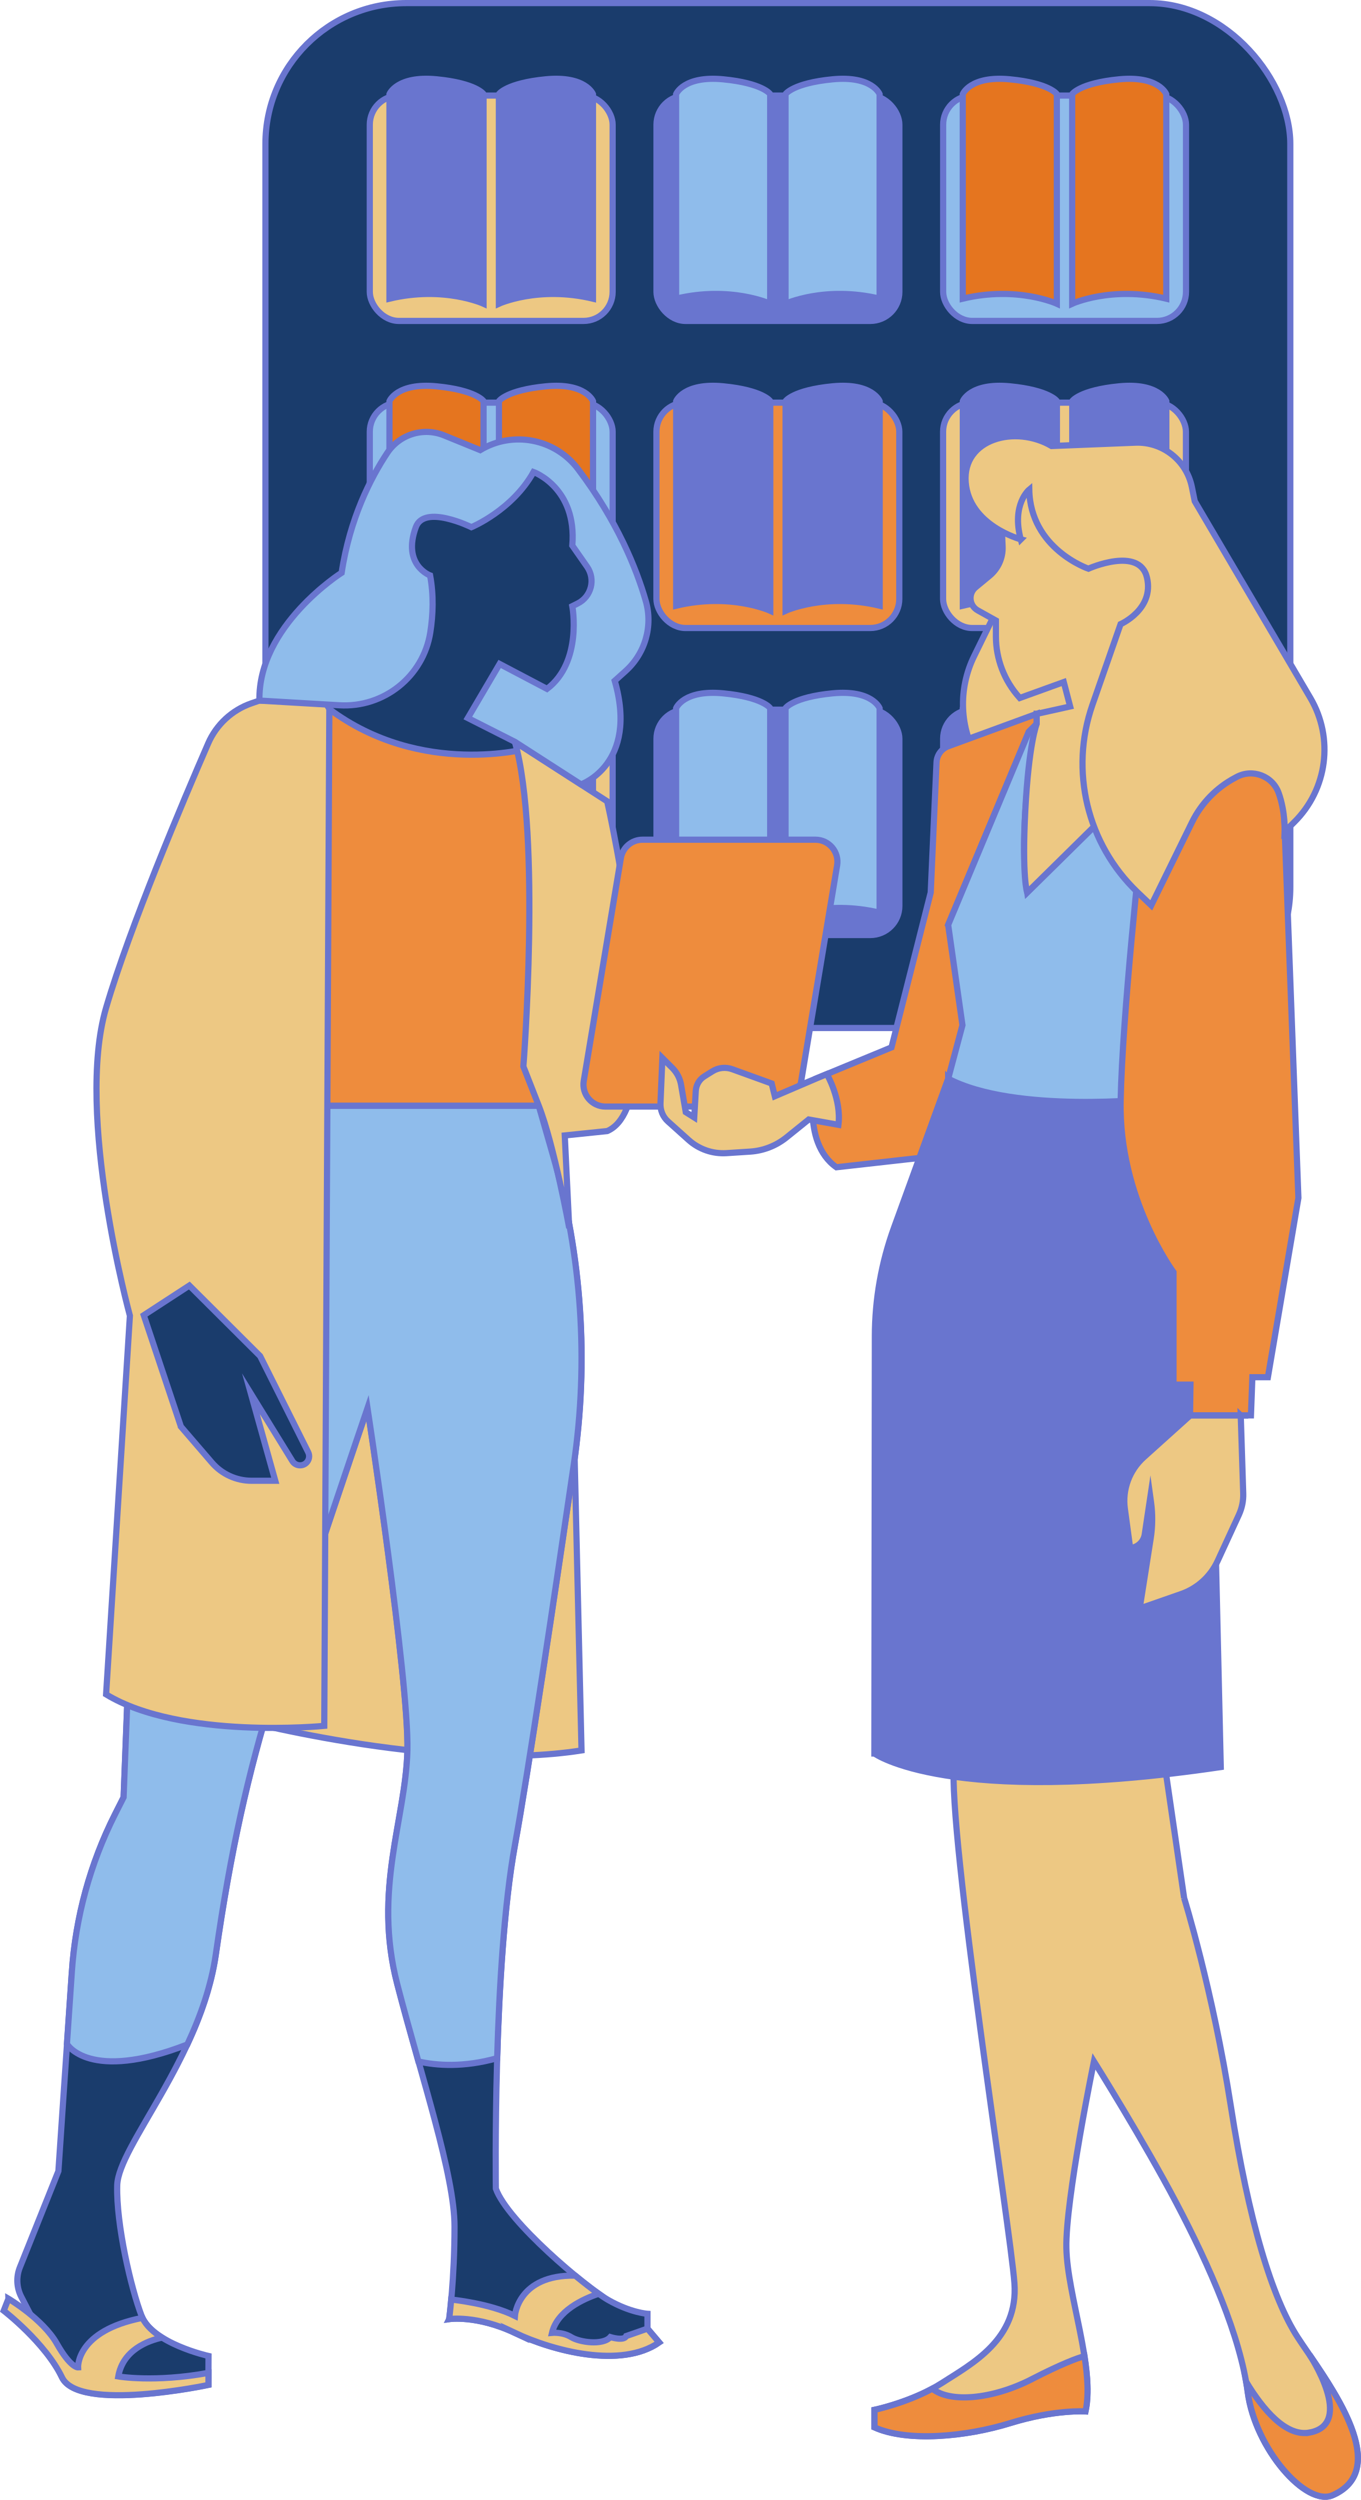 <?xml version="1.0" encoding="UTF-8"?><svg id="Calque_1" xmlns="http://www.w3.org/2000/svg" viewBox="0 0 220.02 404.1"><defs><style>.cls-1{fill:#1a3c6c;}.cls-1,.cls-2,.cls-3,.cls-4,.cls-5,.cls-6{stroke:#6975cf;stroke-miterlimit:10;}.cls-2{fill:#edc883;}.cls-3{fill:#ee8c3d;}.cls-4{fill:#e5751f;}.cls-5{fill:#8fbceb;}.cls-6{fill:#6975cf;}</style></defs><rect class="cls-1" x="42.91" y=".5" width="165.68" height="165.68" rx="22.76" ry="22.76"/><rect class="cls-2" x="59.78" y="15.45" width="39.26" height="36.43" rx="4.7" ry="4.7"/><path class="cls-6" d="M78.17,15.22v33.88s-6.38-2.93-15.21-.82V15.22s1.2-3.02,7.61-2.4,7.61,2.4,7.61,2.4Z"/><path class="cls-6" d="M80.65,15.22v33.88s6.38-2.93,15.21-.82V15.22s-1.2-3.02-7.61-2.4-7.61,2.4-7.61,2.4Z"/><rect class="cls-5" x="152.47" y="15.45" width="39.26" height="36.43" rx="4.7" ry="4.7"/><path class="cls-4" d="M170.85,15.22v33.88s-6.38-2.93-15.21-.82V15.22s1.2-3.02,7.61-2.4,7.61,2.4,7.61,2.4Z"/><path class="cls-4" d="M173.33,15.22v33.88s6.38-2.93,15.21-.82V15.22s-1.2-3.02-7.61-2.4-7.61,2.4-7.61,2.4Z"/><rect class="cls-6" x="106.13" y="15.45" width="39.26" height="36.43" rx="4.7" ry="4.7"/><path class="cls-5" d="M124.51,15.22v33.88s-6.38-2.93-15.21-.82V15.22s1.2-3.02,7.61-2.4,7.61,2.4,7.61,2.4Z"/><path class="cls-5" d="M126.99,15.22v33.88s6.38-2.93,15.21-.82V15.22s-1.2-3.02-7.61-2.4-7.61,2.4-7.61,2.4Z"/><rect class="cls-2" x="59.78" y="114.72" width="39.26" height="36.43" rx="4.7" ry="4.7"/><path class="cls-6" d="M78.17,114.48v33.88s-6.38-2.93-15.21-.82v-33.06s1.2-3.02,7.61-2.4,7.61,2.4,7.61,2.4Z"/><path class="cls-6" d="M80.65,114.48v33.88s6.38-2.93,15.21-.82v-33.06s-1.2-3.02-7.61-2.4-7.61,2.4-7.61,2.4Z"/><rect class="cls-6" x="152.47" y="114.72" width="39.26" height="36.43" rx="4.7" ry="4.7"/><path class="cls-3" d="M170.85,114.48v33.88s-6.38-2.93-15.21-.82v-33.06s1.2-3.02,7.61-2.4,7.61,2.4,7.61,2.4Z"/><path class="cls-3" d="M173.33,114.48v33.88s6.38-2.93,15.21-.82v-33.06s-1.2-3.02-7.61-2.4-7.61,2.4-7.61,2.4Z"/><rect class="cls-6" x="106.13" y="114.72" width="39.26" height="36.43" rx="4.7" ry="4.7"/><path class="cls-5" d="M124.51,114.48v33.88s-6.38-2.93-15.21-.82v-33.06s1.2-3.02,7.61-2.4,7.61,2.4,7.61,2.4Z"/><path class="cls-5" d="M126.99,114.48v33.88s6.38-2.93,15.21-.82v-33.06s-1.2-3.02-7.61-2.4-7.61,2.4-7.61,2.4Z"/><rect class="cls-2" x="152.47" y="65.08" width="39.26" height="36.43" rx="4.7" ry="4.7" transform="translate(344.19 166.6) rotate(180)"/><path class="cls-6" d="M173.34,64.85v33.88s6.38-2.93,15.21-.82v-33.06s-1.2-3.02-7.61-2.4c-6.41.62-7.61,2.4-7.61,2.4Z"/><path class="cls-6" d="M170.86,64.85v33.88s-6.38-2.93-15.21-.82v-33.06s1.2-3.02,7.61-2.4,7.61,2.4,7.61,2.4Z"/><rect class="cls-5" x="59.78" y="65.08" width="39.26" height="36.43" rx="4.7" ry="4.7" transform="translate(158.82 166.6) rotate(180)"/><path class="cls-4" d="M80.66,64.85v33.88s6.38-2.93,15.21-.82v-33.06s-1.2-3.02-7.61-2.4-7.61,2.4-7.61,2.4Z"/><path class="cls-4" d="M78.17,64.85v33.88s-6.38-2.93-15.21-.82v-33.06s1.2-3.02,7.61-2.4c6.41.62,7.61,2.4,7.61,2.4Z"/><rect class="cls-3" x="106.13" y="65.08" width="39.26" height="36.43" rx="4.7" ry="4.7" transform="translate(251.51 166.6) rotate(180)"/><path class="cls-6" d="M127,64.85v33.88s6.38-2.93,15.21-.82v-33.06s-1.2-3.02-7.61-2.4-7.61,2.4-7.61,2.4Z"/><path class="cls-6" d="M124.52,64.85v33.88s-6.38-2.93-15.21-.82v-33.06s1.2-3.02,7.61-2.4,7.61,2.4,7.61,2.4Z"/><path class="cls-2" d="M36.6,277.47s33.76,9.23,57.41,5.49l-1.99-84.45-50.11-2.22-5.32,81.18Z"/><polygon class="cls-1" points="52.42 113.25 65.41 100.56 62.67 81.36 85.64 71.76 97.82 86.68 99.36 103.14 83.24 119.94 85.82 124.22 64.13 124.22 49.98 117.71 52.42 113.25"/><path class="cls-2" d="M161.94,96.96l-4.46,9.1c-2.62,5.34-2.37,11.64.66,16.76l1.74,2.94,20.23-6-7.2-16.8-10.97-6Z"/><path class="cls-3" d="M153.28,149.5l13.03-31.2,1.29-1.29v-1.62s-14.29,5.24-14.29,5.24c-1.1.4-1.86,1.43-1.91,2.61l-.94,21.04-6.34,25.03-12.25,5.06s-2.49,10.2,3.34,14.32l15.26-1.71,11.14-23.66-8.32-13.81Z"/><path class="cls-5" d="M153.28,174.38l2.31-8.66-2.31-16.21,13.03-31.2,1.29-1.29s-3.26,15.6-1.54,27.26l24.69-24.35,7.89,1.71-12.26,55.98-15.35,16.03-17.75-19.29Z"/><path class="cls-2" d="M191.43,306.82s4.63,14.92,7.54,33.61c2.91,18.69,6.69,31.03,10.8,37.38,4.11,6.34,15.91,21.04,5.66,25.55-4.29,1.89-12.52-7.54-13.72-16.63-1.2-9.09-6.17-20.4-11.49-30.52-5.32-10.12-13.37-22.98-13.37-22.98,0,0-4.63,22.46-4.46,30.18s4.63,19.2,3.09,26.4c0,0-4.97-.34-12.17,1.89-7.2,2.23-16.63,3.09-21.95.69v-2.83s6.17-1.29,10.97-4.38c4.8-3.09,12.34-7.03,11.66-16.12s-10.8-72.7-9.77-84.18l32.41-10.97,4.8,32.92Z"/><path class="cls-6" d="M141.37,283.46s11.92,8.71,55.98,2.19l-2.06-88.47-8.92-19.55s-22.29,2.4-33.09-3.26l-8.75,24.08c-2.04,5.62-3.09,11.55-3.1,17.54l-.08,67.47Z"/><path class="cls-3" d="M211.71,393.23c7.42-1.38,0-12.56,0-12.56h0c4.88,7.14,12.64,18.76,3.73,22.69-4.29,1.89-12.52-7.54-13.72-16.63-.07-.55-.16-1.12-.26-1.69,2.71,4.47,6.43,8.91,10.25,8.19Z"/><path class="cls-3" d="M166.83,384.58c4.82-2.47,7.31-3.38,8.49-3.71.51,3.28.72,6.38.17,8.94,0,0-4.97-.34-12.17,1.89-7.2,2.23-16.63,3.09-21.95.69v-2.83s4.89-1.02,9.35-3.42c2.82,2.29,9.6,1.78,16.11-1.55Z"/><path class="cls-3" d="M188.69,114.62l14.9,9.02c2.36,1.43,3.85,3.95,3.95,6.71l2.36,63.3-4.93,28.98h-2.51s-.23,6.17-.23,6.17h-9.85s.07-4.97.07-4.97h-2.74v-18.17s-8.87-11.95-8.55-27.66c.29-13.93,3.14-40.15,3.79-45.94.09-.76.21-1.52.38-2.26l3.35-15.18Z"/><path class="cls-2" d="M167.6,115.4l5.4-1.2-1.03-3.94-7.11,2.57-.07-.08c-2.44-2.71-3.79-6.23-3.79-9.87v-2.57s-2.94-1.64-2.94-1.64c-1.39-.78-1.57-2.71-.34-3.73l2.26-1.87c1.4-1.16,2.18-2.91,2.1-4.73l-.56-12.89,25.55,3.77,4.11,21.43-2.49,13.97-2.08,9.39-20.56,20.27s-.86-2.43-.3-13.26c.56-10.83,1.84-14,1.84-14v-1.62Z"/><path class="cls-2" d="M165.03,87.19s-8.4-2.23-8.92-9.26c-.51-7.03,8.06-9.26,13.89-5.83l13.54-.54c4.4-.18,8.27,2.87,9.14,7.18l.46,2.28,18.7,31.81c3.82,6.5,2.75,14.77-2.62,20.08l-1.54,1.52s.14-3.13-.97-6.24c-.99-2.75-4.2-3.97-6.78-2.6l-.26.14c-3.02,1.6-5.46,4.11-6.96,7.17l-6.6,13.45-2.22-2.12c-8.15-7.79-11-19.63-7.29-30.28l4.55-13.05s5.47-2.39,4.27-7.53c-1.2-5.14-9.47-1.44-9.47-1.44,0,0-9.39-3.19-9.56-12.79,0,0-2.91,2.4-1.37,8.06Z"/><path class="cls-2" d="M200.58,228.81l.4,12.61c.04,1.18-.2,2.35-.69,3.43l-3.45,7.49c-1.15,2.5-3.27,4.42-5.86,5.33l-6.74,2.35,1.78-11.34c.3-1.92.32-3.87.06-5.79l-.12-.87-.9,6.02c-.18,1.2-1.16,2.11-2.36,2.21h0s-.86-6.36-.86-6.36c-.42-3.1.72-6.21,3.05-8.31l7.51-6.76h8.19Z"/><path class="cls-1" d="M72.61,374.89s4.46-.69,10.63,2.23,17.15,5.83,23.32,1.54l-1.89-2.23v-2.4s-2.74-.17-6.34-2.23c-3.6-2.06-16.29-12.69-18.17-18,0,0-.51-35.83,3.09-55.55,2.14-11.74,6.41-40.32,9.52-61.52,2.44-16.69,1.3-33.7-3.35-49.92l-2.32-8.09h-51.34s-11.06,38.07-11.06,38.07c-1.42,4.91-2.25,9.97-2.44,15.07l-2.27,58.67-1.42,2.81c-3.99,7.93-6.35,16.58-6.95,25.44l-2.18,32.19-6.23,15.56c-.62,1.55-.53,3.28.23,4.76,1.67,3.22,4.69,9.09,6.59,13.02,2.74,5.66,23.66,1.2,23.66,1.2l.02-4.66s-9.11-2.03-10.82-6.49c-1.71-4.46-4.11-14.75-3.94-21.09.17-6.34,13.54-20.57,15.95-37.38,2.4-16.8,5.29-29.49,9.16-42.01,3.87-12.52,15.36-46.29,15.36-46.29,0,0,6.72,44.17,6.45,55.35-.28,11.18-5.59,22.49-1.65,37.75s9.26,30.86,9.26,39.26-.86,14.92-.86,14.92Z"/><path class="cls-5" d="M11.61,318.79c.6-8.86,2.96-17.5,6.95-25.44l1.42-2.81,2.27-58.67c.2-5.1,1.02-10.17,2.44-15.07l11.06-38.07h51.34s2.32,8.09,2.32,8.09c4.65,16.21,5.79,33.23,3.35,49.92-3.11,21.2-7.38,49.78-9.52,61.52-1.76,9.65-2.54,23.17-2.87,34.45-5.41,1.52-9.78,1.2-12.73.53-1.15-4.1-2.34-8.32-3.43-12.52-3.94-15.26,1.37-26.58,1.65-37.75.28-11.18-6.45-55.35-6.45-55.35,0,0-11.49,33.78-15.36,46.29-3.87,12.52-6.76,25.2-9.16,42.01-.74,5.15-2.5,10.06-4.61,14.58-15.92,6.18-19.46-.09-19.46-.09l.79-11.62Z"/><path class="cls-2" d="M83.24,377.12c-6.17-2.91-10.63-2.23-10.63-2.23,0,0,.15-1.17.33-3.16h0s6.18.59,10.3,2.64c0,0,.47-6.68,9.75-6.51,1.43,1.17,2.74,2.19,3.79,2.93-2.51.84-6.71,2.76-7.54,6.32,0,0,1.71-.17,3.09.69s5.14,1.37,6.34,0c0,0,2.23.69,2.57-.17l3.43-1.2,1.89,2.23c-6.17,4.29-17.15,1.37-23.32-1.54Z"/><path class="cls-2" d="M1.36,371.59h0s5.59,3.3,7.82,7.25,3.44,3.86,3.44,3.86c0,0-.32-5.92,10.41-8.01.6,1.26,1.79,2.32,3.16,3.19-2.26.5-6.33,1.98-7.07,6.28,0,0,5.85,1.02,14.58-.58v1.95s-20.93,4.46-23.67-1.2c-2.74-5.66-9.43-10.8-9.43-10.8l.76-1.93Z"/><path class="cls-3" d="M87.1,178.73l5.41-2.52-2.71-51.92-4.33-3.32s-17.32,4.8-32.23-6.34h-11.12s-6.37,64.11-6.37,64.11h51.34Z"/><path class="cls-2" d="M53.24,114.62l-.82,164.37s-23.18,2.28-35.27-5.09l3.85-61.21s-8.91-32.52-3.85-49.78c3.82-13.04,12.49-33.51,16.5-42.73,1.32-3.05,3.86-5.4,7-6.49l1.28-.44h10.5s.82,1.37.82,1.37Z"/><path class="cls-2" d="M83.24,119.94l14.92,9.6s10.97,48.64,0,53.3l-6.86.71.72,14.96s-2.45-13.45-4.93-19.78l-2.48-6.33s2.91-37.38-1.37-52.47Z"/><path class="cls-5" d="M41.92,113.25l12.95.76c7.19.42,13.56-4.66,14.69-11.77.45-2.88.56-6.03-.03-9.22,0,0-4.55-1.67-2.31-7.8,1.37-3.77,8.99,0,8.99,0,0,0,6.61-2.74,10.04-8.92,0,0,7.05,2.52,6.27,11.89l2.38,3.41c1.42,2.04.7,4.86-1.52,5.96l-.86.43s1.69,9-4.09,13.37l-7.66-4.03-5.14,8.74,7.63,3.86,10.67,6.87s9.31-3.23,5.45-16.75l1.77-1.59c3.14-2.84,4.42-7.22,3.25-11.29-1.51-5.26-4.61-12.95-10.95-21.34-3.71-4.92-10.54-6.25-15.82-3.07h0s-5.84-2.38-5.84-2.38c-3.34-1.36-7.18-.18-9.18,2.83-2.71,4.08-6.05,10.62-7.38,19.38,0,0-13.54,8.57-13.29,20.66Z"/><path class="cls-1" d="M29.24,230.6l-6-17.99,7.37-4.8,11.44,11.4,7.77,15.54c.3.6.16,1.32-.34,1.76h0c-.68.6-1.75.44-2.22-.33l-6.69-10.87,3.93,14.06h-3.84c-2.46,0-4.8-1.07-6.41-2.94l-5.01-5.82Z"/><path class="cls-3" d="M125.82,178.88h-27.94c-2.2,0-3.87-1.98-3.51-4.15l6-36.02c.29-1.72,1.77-2.97,3.51-2.97h27.94c2.2,0,3.87,1.98,3.51,4.15l-6,36.02c-.29,1.72-1.77,2.97-3.51,2.97Z"/><path class="cls-2" d="M131.86,174.38l1.81-.75s2.39,4.09,1.87,8.2l-4.8-.86-3.61,2.91c-1.67,1.34-3.71,2.14-5.85,2.28l-3.84.25c-2.24.14-4.44-.62-6.11-2.12l-3.34-3c-.82-.73-1.26-1.8-1.22-2.89l.31-7.37,1.62,1.62c.73.73,1.22,1.67,1.4,2.7l.76,4.43,1.37.86.25-4.31c.06-.95.57-1.82,1.38-2.33l1.31-.82c.96-.6,2.14-.72,3.2-.34l6.38,2.31.51,2.06,6.61-2.83Z"/></svg>
